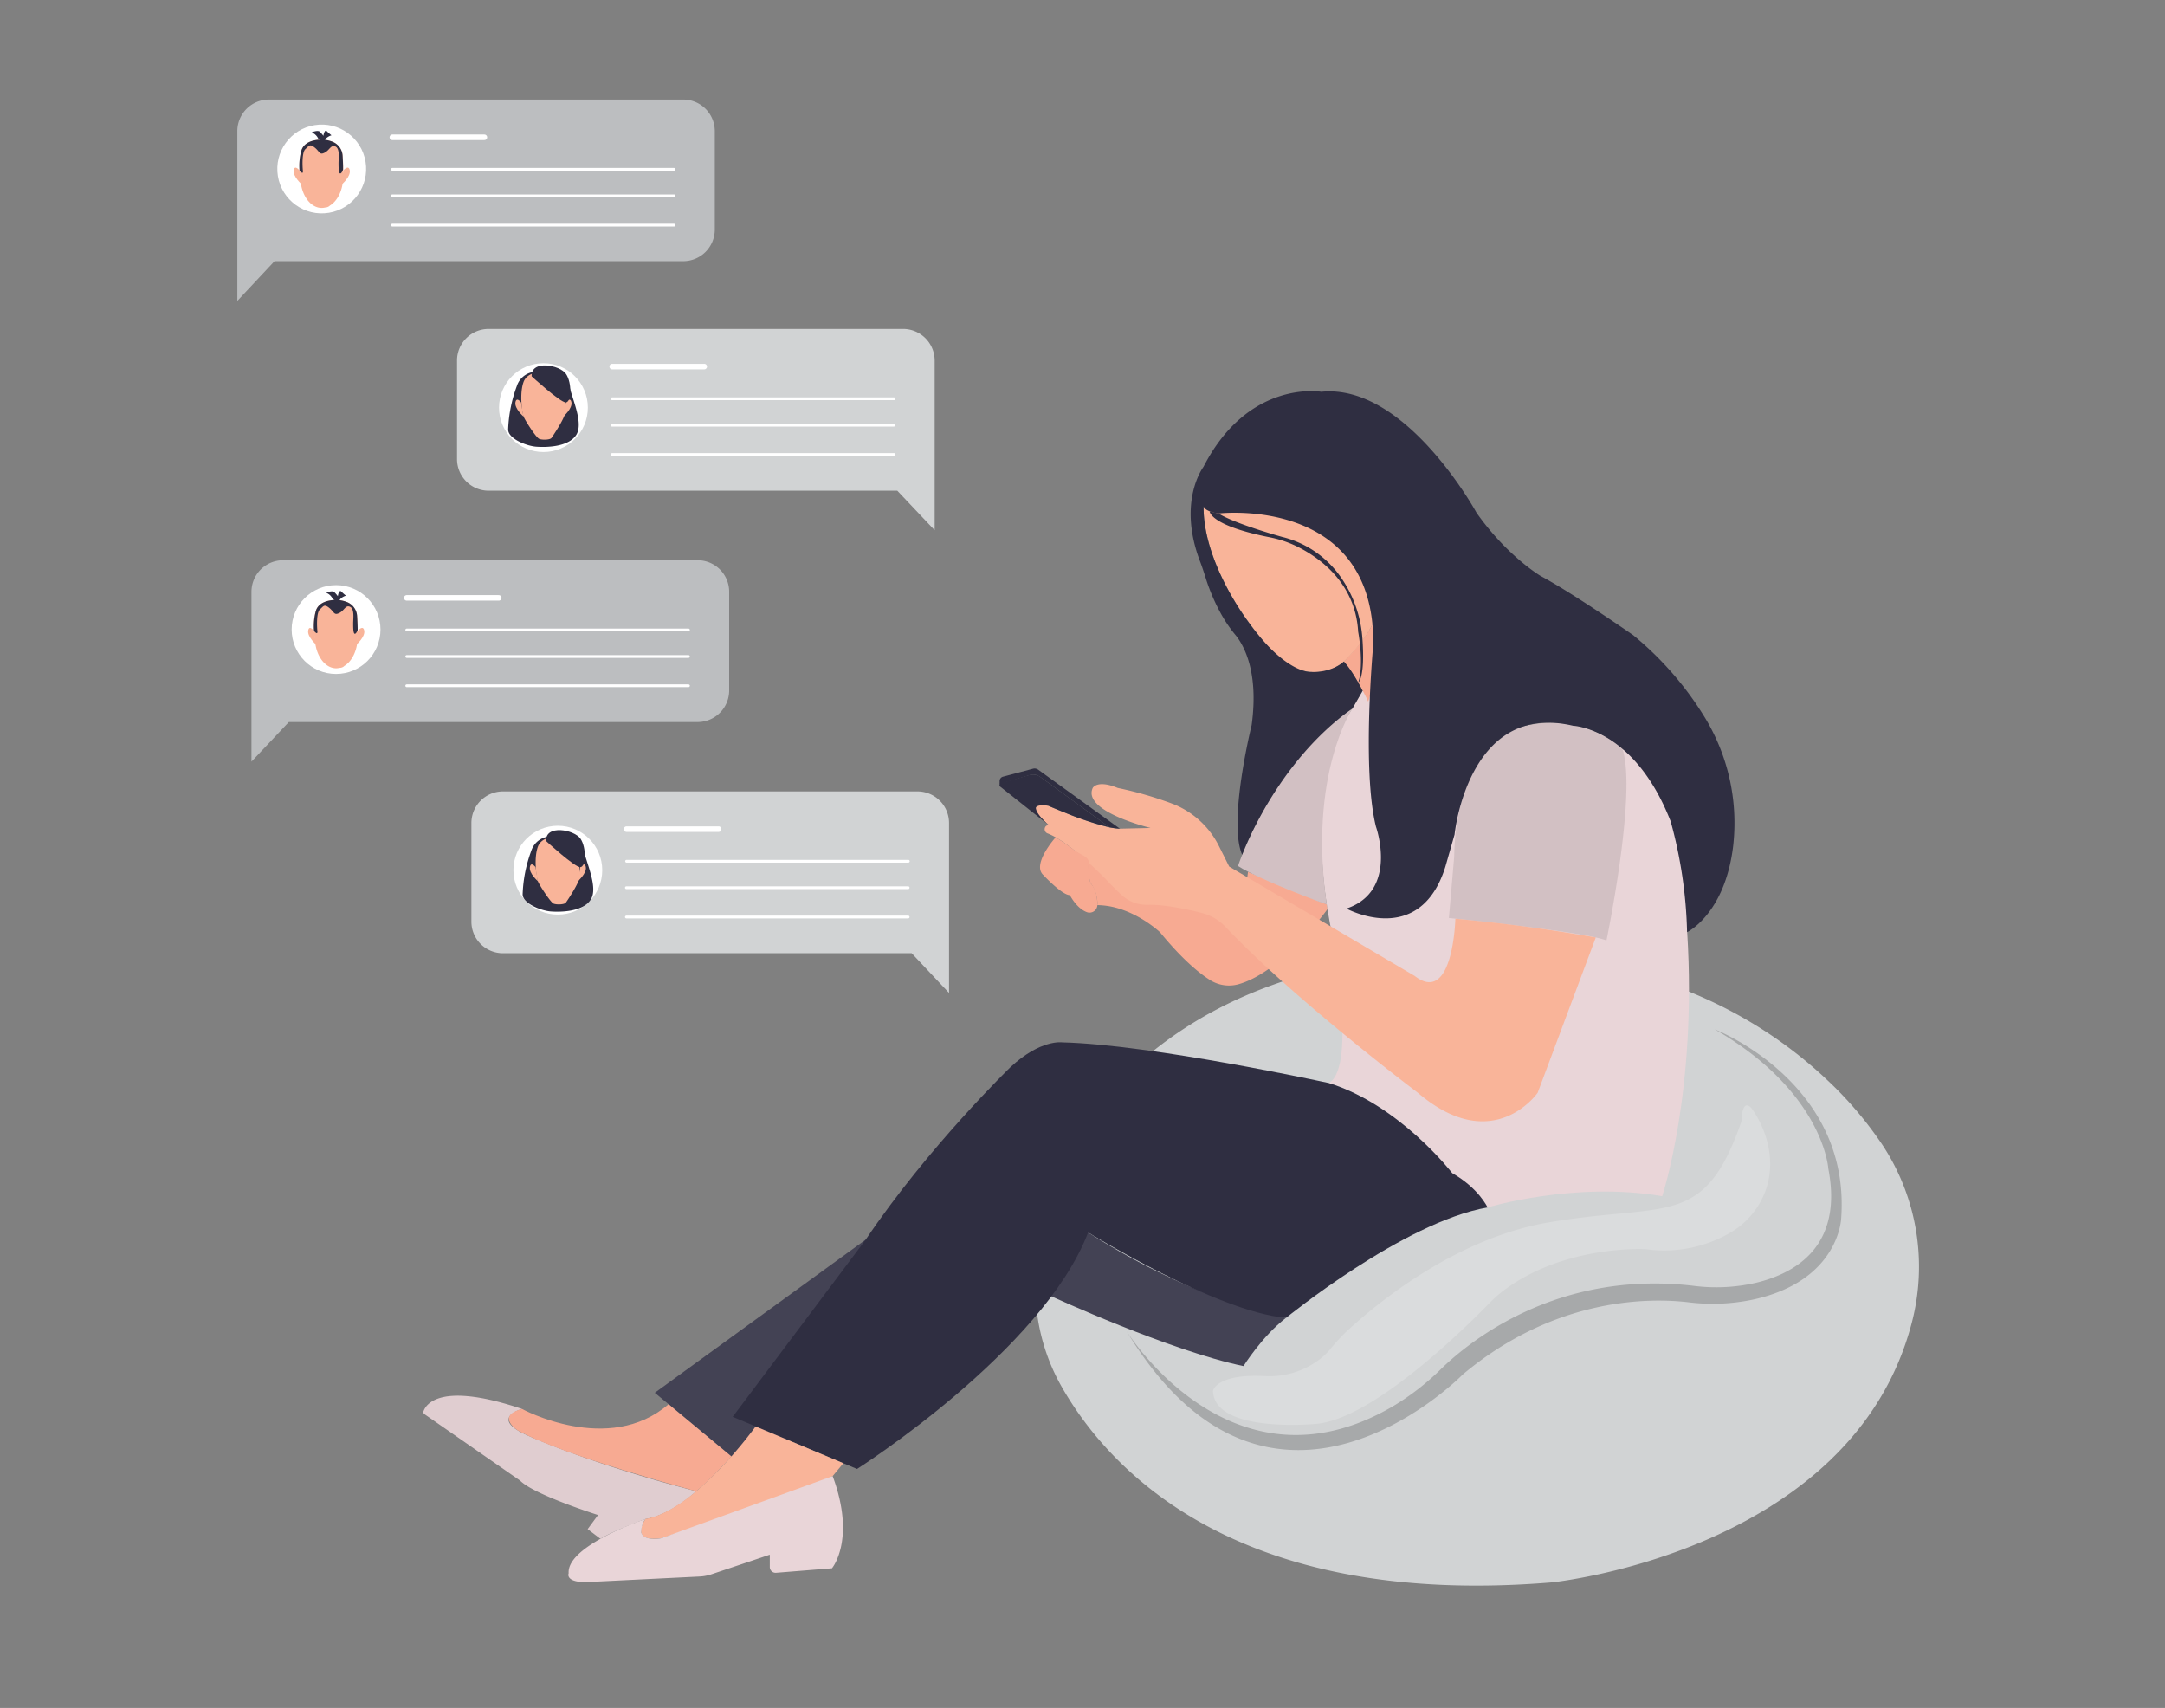 <svg id="b6d4fe21-9714-4363-bba0-e3d965f0ff65" data-name="Layer 1" xmlns="http://www.w3.org/2000/svg" width="865.76" height="682.89" viewBox="0 0 865.76 682.89"><rect x="0" y="0" width="865.76" height="682.89" fill="#808080" stroke="none"/><path d="M438.85,361.66a14,14,0,0,0-2.74-8.61s-1.64-4.95-.75-8.12L498,356.77l1.07-8.15,31.51,13,.29,1.85s-17.71,24.85-35.41,30A14.16,14.16,0,0,1,484,391.92c-4.3-2.69-11.07-8.15-20.15-19.21,0,0-11.43-10.8-25.14-10.8" fill="#f7aa92"/><path d="M414.67,504.82a80.17,80.17,0,0,0,9.83,49.56c19,33.36,69.92,88.72,196,78.31,0,0,119.85-12.06,143.93-103.54a88.47,88.47,0,0,0-11.6-71.28,150.09,150.09,0,0,0-22.43-26.31c-27.08-25.5-61.67-41.5-98.48-46.79-52-7.48-138.77-7.76-193.09,57.38C438.85,442.15,419.21,467.83,414.67,504.82Z" fill="#d1d3d4"/><path d="M540.83,283.27s-20.14,26.78-9,85.92c0,0,11.57,57-.43,63.86,0,0,24,5.57,49.29,36,0,0,11.78,7.93,14.14,13.72,0,0,34.71-10.5,69.86-4.5,0,0,14-42,10-105.56,0,0,1.9-54-25.9-73.31,0,0-13.54-14.29-39.75-8.89l-55.34-10.89-8.79-3.43Z" fill="#e9d5d8"/><path d="M450.4,532.05s41.79,68.05,106.48,30.31a101,101,0,0,0,19.38-15c11.51-11.2,46.64-39.67,101-33.25a70.77,70.77,0,0,0,25-1.23c15.91-3.83,34.83-14.78,28.87-45.59,0,0-1.84-30.61-45.42-55.72,0,0,54.42,21,50.57,75.43,0,0-.64,25-35.09,32.58a78.68,78.68,0,0,1-26.11,1.1c-14.74-1.73-52.88-2.36-90.14,28.89C584.92,549.62,508.26,628.05,450.4,532.05Z" opacity="0.2"/><path d="M547.11,280.48a87.37,87.37,0,0,0-9.71-16s8.08-8,11.44-14.88C548.84,249.63,551.1,270.7,547.11,280.48Z" fill="#f7aa92"/><path d="M579.4,367.05s55.29,5.57,63,9c0,0,12.32-59,6.38-76.65A43.52,43.52,0,0,0,609,290.51s-26.63,6.26-27.49,52.11Z" fill="#e9d5d8"/><path d="M579.4,367.05s55.29,5.57,63,9c0,0,12.32-59,6.38-76.65A43.52,43.52,0,0,0,609,290.51s-26.63,6.26-27.49,52.11Z" opacity="0.1"/><path d="M491.54,346.48l74.15,43.71c15.42,12,16.3-22.87,16.3-22.87,10.54,1,21.5,2.21,32.81,3.81,8,1.12,15.8,2.37,23.34,3.7L614.9,436.91s-17.78,25.72-47.93,0c0,0-49-36.87-76.91-66.33a19.86,19.86,0,0,0-9.62-5.59c-5.8-1.47-14.71-3.36-21.45-3.22a14.62,14.62,0,0,1-10.19-3.68c-1.54-1.4-3.43-3.23-5.69-5.61,0,0-14.63-15.54-24.17-19.25a1.78,1.78,0,0,1-.81-2.78,1.59,1.59,0,0,1,1.27-.54s-11.57-9.72-.14-7.72c0,0,20.85,9.15,28.57,9.15l12.28-.29s-27.42-6.57-23.14-16c0,0,1.72-3.43,10,0a148.19,148.19,0,0,1,22.12,6.41,34.75,34.75,0,0,1,18.38,16.88Z" fill="#f9b499"/><path d="M422.14,334.79s-9.74,10.83-4.88,15.12c0,0,7.43,8,10.57,8,0,0,2.77,5.48,7,6.87a3.14,3.14,0,0,0,4-3.12c-.07-2.41-.22-5.74-2.54-8.36a1.43,1.43,0,0,1-.29-.56,27.54,27.54,0,0,1-.66-7.81c.35-2.28-3.55-3.32-5.73-5A69.21,69.21,0,0,0,422.14,334.79Z" fill="#f7aa92"/><path d="M495.07,346.26s14.32-43.15,45.76-63c0,0-17.77,26.43-10.28,78.39C530.55,361.66,503.87,351.91,495.07,346.26Z" fill="#e9d5d8"/><path d="M495.07,346.26s14.32-43.15,45.76-63c0,0-17.77,26.43-10.28,78.39C530.55,361.66,503.87,351.91,495.07,346.26Z" opacity="0.1"/><path d="M696.4,448.34s0-9.29,3.86-5.43c0,0,10.74,13.43,6.71,30.08a32.23,32.23,0,0,1-15.76,20.28,52.52,52.52,0,0,1-33,6.21s-33.06-2-57.7,17.11a49.87,49.87,0,0,0-5.11,4.64c-9,9.21-46.63,46.59-69.5,48.11,0,0-40.41,3.85-40.84-13.29,0,0,1.38-6.85,20.67-5.85a33.15,33.15,0,0,0,22.45-7.07,24.7,24.7,0,0,0,3.63-3.52,74,74,0,0,1,6.73-7.32c11.86-11,43.37-37.14,80.67-43.52C666.83,480.62,681.4,491.48,696.4,448.34Z" fill="#fff" opacity="0.2"/><path d="M261.85,556.87l33.9,28.18,124.68-66.76s47.49,21.82,76.83,27.91c0,0,7.42-11.94,17-19.29,0,0-34.18-5.57-79.16-34.14l-89,2.94Z" fill="#2f2e41"/><path d="M261.85,556.87l33.9,28.18,124.68-66.76s47.49,21.82,76.83,27.91c0,0,7.42-11.94,17-19.29,0,0-34.18-5.57-79.16-34.14l-89,2.94Z" fill="#fff" opacity="0.1"/><path d="M208.76,563.34s-13.2,3.58,1.69,10.36c0,0,23.93,11.14,67.95,22.54,0,0-9.95,9.48-20.29,11.1,0,0-12.81,4.69-18,7.92L235,611.4l4.15-5.65S213.47,597.64,208,592L169.7,565.4a1,1,0,0,1-.36-1.07C170.26,561.59,175.85,552.26,208.76,563.34Z" fill="#e9d5d8"/><path d="M208.76,563.34s-13.2,3.58,1.69,10.36c0,0,23.93,11.14,67.95,22.54,0,0-9.95,9.48-20.29,11.1,0,0-12.81,4.69-18,7.92L235,611.4l4.15-5.65S213.47,597.64,208,592L169.7,565.4a1,1,0,0,1-.36-1.07C170.26,561.59,175.85,552.26,208.76,563.34Z" opacity="0.04"/><path d="M208.76,563.34s34.63,18.84,58.59-1.89l25.12,20.88s-8,9.07-14.07,13.91c0,0-53.18-14.16-71.31-24.29C207.09,572,198,566.16,208.76,563.34Z" fill="#f7aa92"/><path d="M419.4,329.91,400,314.54a.84.84,0,0,1,.29-1.46l11.42-3.23a5,5,0,0,1,4.27.76l27.75,20.21a121.91,121.91,0,0,1-18.11-6s-5.34-2.13-6.39-2.65c0,0-4.46-.68-5,.71C414.28,322.9,413.58,324.8,419.4,329.91Z" fill="#2f2e41"/><path d="M447.83,331.34l-32.68-23.61a2.43,2.43,0,0,0-2.06-.38l-12,3.19a1.81,1.81,0,0,0-1.35,1.81l0,1.18,12.67-3.82s1.51-.57,4.08,1.29l27.21,19.82c.69.13,1.42.25,2.2.35S447.24,331.3,447.83,331.34Z" fill="#2f2e41"/><path d="M273.2,39.8H107.55A12.63,12.63,0,0,0,94.91,52.43h0v67.88l14.87-15.89H273.2a12.64,12.64,0,0,0,12.64-12.64h0V52.43A12.63,12.63,0,0,0,273.2,39.8Z" fill="#bcbec0"/><circle cx="128.66" cy="67.56" r="17.76" transform="translate(-9.19 21.56) rotate(-9.25)" fill="#fff"/><line x1="156.9" y1="54.89" x2="193.7" y2="54.89" fill="none" stroke="#fff" stroke-linecap="round" stroke-linejoin="round" stroke-width="2.22"/><line x1="156.9" y1="67.7" x2="269.56" y2="67.7" fill="none" stroke="#fff" stroke-linecap="round" stroke-linejoin="round" stroke-width="1.11"/><line x1="156.9" y1="78.3" x2="269.56" y2="78.3" fill="none" stroke="#fff" stroke-linecap="round" stroke-linejoin="round" stroke-width="1.11"/><line x1="156.9" y1="90.02" x2="269.56" y2="90.02" fill="none" stroke="#fff" stroke-linecap="round" stroke-linejoin="round" stroke-width="1.11"/><path d="M361.12,131.52H195.38a12.63,12.63,0,0,0-12.62,12.63h0v39.41a12.64,12.64,0,0,0,12.62,12.64H358.82L373.76,212v-67.9A12.64,12.64,0,0,0,361.12,131.52Z" fill="#d1d3d4"/><path d="M281.62,147.68h-36.8a1.11,1.11,0,1,1,0-2.22h36.8a1.11,1.11,0,1,1,0,2.22Z" fill="#fff"/><path d="M357.48,160H244.82a.56.56,0,0,1-.56-.56.55.55,0,0,1,.56-.55H357.48a.54.54,0,0,1,.55.55A.55.55,0,0,1,357.48,160Z" fill="#fff"/><path d="M357.48,170.56H244.82a.56.56,0,1,1,0-1.11H357.48a.56.56,0,0,1,0,1.11Z" fill="#fff"/><path d="M357.48,182.27H244.82a.55.55,0,0,1-.56-.55.56.56,0,0,1,.56-.56H357.48a.55.55,0,0,1,.55.56A.54.54,0,0,1,357.48,182.27Z" fill="#fff"/><circle cx="217.32" cy="162.98" r="17.76" fill="#fff"/><path d="M279,224H113.3a12.63,12.63,0,0,0-12.74,12.53v68l14.94-15.83H279A12.64,12.64,0,0,0,291.59,276h0V236.61A12.61,12.61,0,0,0,279,224Z" fill="#bcbec0"/><circle cx="134.39" cy="251.71" r="17.76" fill="#fff"/><line x1="162.65" y1="239.05" x2="199.45" y2="239.05" fill="none" stroke="#fff" stroke-linecap="round" stroke-linejoin="round" stroke-width="2.22"/><line x1="162.65" y1="251.88" x2="275.31" y2="251.88" fill="none" stroke="#fff" stroke-linecap="round" stroke-linejoin="round" stroke-width="1.11"/><line x1="162.65" y1="262.49" x2="275.31" y2="262.49" fill="none" stroke="#fff" stroke-linecap="round" stroke-linejoin="round" stroke-width="1.11"/><line x1="162.65" y1="274.19" x2="275.31" y2="274.19" fill="none" stroke="#fff" stroke-linecap="round" stroke-linejoin="round" stroke-width="1.11"/><path d="M366.87,316.43H201.13a12.63,12.63,0,0,0-12.62,12.65h0v39.41a12.62,12.62,0,0,0,12.6,12.64H364.57L379.51,397V329.08a12.63,12.63,0,0,0-12.62-12.65Z" fill="#d1d3d4"/><path d="M287.37,332.63h-36.8a1.11,1.11,0,1,1,0-2.22h36.8a1.11,1.11,0,1,1,0,2.22Z" fill="#fff"/><path d="M363.23,344.91H250.57a.56.56,0,0,1-.56-.56.55.55,0,0,1,.56-.55H363.23a.54.54,0,0,1,.55.55A.55.55,0,0,1,363.23,344.91Z" fill="#fff"/><path d="M363.23,355.49H250.57a.56.56,0,1,1,0-1.11H363.23a.56.56,0,0,1,0,1.11Z" fill="#fff"/><path d="M363.23,367.21H250.57a.56.56,0,1,1,0-1.11H363.23a.56.56,0,0,1,0,1.11Z" fill="#fff"/><circle cx="223.07" cy="347.93" r="17.76" fill="#fff"/><path d="M220.84,334.44a8.28,8.28,0,0,0-8.39,5.75A55.09,55.09,0,0,0,209,357.54c0,3.68,7.27,6.58,11.25,6.89s12.92.15,16-4.75-1.91-14.83-3.15-21S225.12,334.14,220.84,334.44Z" fill="#2f2e41"/><path d="M232,346.72s1.87-2.49,2.27,0-3.17,5.58-3.17,5.58Z" fill="#f9b499"/><path d="M214.17,346.72s-1.87-2.49-2.28,0,3.18,5.58,3.18,5.58Z" fill="#f9b499"/><path d="M223.73,334.46s-7-.55-8.66,4.15-.54,12.25,0,13.69,5.05,8.48,6.31,9,4.32.36,4.87-.36,5-7.4,5.4-9.75a84.81,84.81,0,0,0-.19-10.33,6.41,6.41,0,0,0-4-5.59A12.22,12.22,0,0,0,223.73,334.46Z" fill="#f9b499"/><path d="M218.38,336.28s11.37,10.44,13.65,10.44,2.57-7.69.12-11.36S218,329.55,218.38,336.28Z" fill="#2f2e41"/><path d="M215.06,148.63a8.27,8.27,0,0,0-8.39,5.75,55.38,55.38,0,0,0-3.47,17.35c0,3.68,7.28,6.58,11.25,6.88s12.92.16,16-4.74-1.92-14.83-3.15-21S219.33,148.33,215.06,148.63Z" fill="#2f2e41"/><path d="M226.24,160.9s1.87-2.48,2.28,0-3.18,5.59-3.18,5.59Z" fill="#f9b499"/><path d="M208.38,160.9s-1.86-2.48-2.27,0,3.18,5.59,3.18,5.59Z" fill="#f9b499"/><path d="M218,148.65s-7-.55-8.66,4.15-.54,12.25,0,13.69,5,8.48,6.31,9,4.32.36,4.86-.36,5-7.4,5.41-9.75a82.85,82.85,0,0,0-.2-10.33,6.41,6.41,0,0,0-4-5.59A11.61,11.61,0,0,0,218,148.65Z" fill="#f9b499"/><path d="M212.6,150.47S224,160.9,226.24,160.9s2.58-7.68.13-11.35S212.24,143.74,212.6,150.47Z" fill="#2f2e41"/><path d="M293,566.48l49.72,20.86s74.25-47.15,92.41-94.57c0,0,51.46,31.8,79.16,34.14,0,0,47-38.33,80.57-44.14,0,0-3.57-7.72-14.14-13.72,0,0-20.86-27.14-49.29-36,0,0-70.71-15.43-106.71-16.28,0,0-8.58-1.29-20.58,9.85,0,0-32.85,31.76-58,69.09Z" fill="#2f2e41"/><path d="M302.17,570.34s-24.06,33.57-44.06,37c0,0-6.85,9.43,6.29,7.71,0,0,50-16,68.57-24.86l4.27-5.14Z" fill="#f9b499"/><path d="M307.83,621.62v4.92a2.32,2.32,0,0,0,2.5,2.31l22.36-1.8s9.71-11.43.28-36.86L264.4,615.05s-7,1.36-8-2.39c0,0,0-3.32,1.71-5.32,0,0-31.57,10.57-30.71,21.71,0,0-2.14,4.72,11.86,3.29l40.53-2a17.29,17.29,0,0,0,4.67-.88Z" fill="#e9d5d8"/><path d="M550.23,246.17c-2.88,9.17-12.83,18.34-12.83,18.34a17,17,0,0,1-11.73,4.22,22.13,22.13,0,0,1-16.1-7.41c-30.4-33.44-28.24-58.9-28.24-58.9S550.49,194.82,550.23,246.17Z" fill="#f9b499"/><path d="M487.36,205.3s62.09-7.33,61.82,52.14c0,0-4.71,50,1.05,73.09,0,0,9.17,25.68-11.79,32.75,0,0,29.35,16,39.56-16.77l3.67-12.83s5.24-53.45,47.42-43.49c0,0,24.37.78,39,38.25a181.28,181.28,0,0,1,6.55,44.27s15.09-7.11,18.42-34.34a81.11,81.11,0,0,0-11.89-52.43,130.65,130.65,0,0,0-28.1-32s-24-16.72-36.85-23.57c0,0-13.35-7.79-25.75-25.32,0,0-28.25-51.83-62.11-48.4,0,0-29.06-5.14-47.1,30,0,0-10.53,13.69-1.41,37.71.84,2.22,1.6,4.48,2.3,6.75A77.89,77.89,0,0,0,488,244.92a55.5,55.5,0,0,0,6.07,9c3,3.65,9.44,14.21,6.45,36,0,0-9.57,38.56-3.79,51.85,0,0,13.47-36.86,44.08-58.49l4.07-7.08s-3.87-7.93-7.5-11.68c0,0-4.53,4.52-13.3,4.14,0,0-10.13.72-25.08-20.3,0,0-17.94-23.52-17.69-45.93C481.33,202.42,481.45,204.48,487.36,205.3Z" fill="#2f2e41"/><path d="M483.74,204.44s-.15,5.63,24.21,10.43A44.23,44.23,0,0,1,519.67,219c9.05,4.7,22.36,14.77,23.45,33.62,0,0,2.49,13,0,20.36,0,0,2.83-1.7,1.71-17.41A48.79,48.79,0,0,0,537,232a40.19,40.19,0,0,0-24.31-17.33s-18.81-5.21-25.33-9.32C487.36,205.3,485.75,205,483.74,204.44Z" fill="#2f2e41"/><path d="M143.07,252.19s2.17-2.52,2.59,0-3.19,5.59-3.19,5.59Z" fill="#f9b499"/><path d="M125.62,252.27s-2-2.6-2.38-.12,3.17,5.59,3.17,5.59Z" fill="#f9b499"/><path d="M143.05,254.6c0-2.75,0-5.51-.25-8.26a6.41,6.41,0,0,0-4-5.59,12.16,12.16,0,0,0-3.77-.85s-7-.55-8.66,4.15c-1.21,3.52-.9,8.63-.45,11.58.33,6.47,4,11.58,8.53,11.58a6.09,6.09,0,0,0,1.35-.17,2.88,2.88,0,0,0,1.75-.62l.07-.11c2.66-1.55,4.66-5,5.23-9.18a3.35,3.35,0,0,0,.11-.46l0-1.13c0-.28,0-.56,0-.84C143.06,254.66,143.05,254.63,143.05,254.6Z" fill="#f9b499"/><path d="M142.8,246.33a6.39,6.39,0,0,0-4-5.59,11.86,11.86,0,0,0-3.77-.84s-7-.55-8.66,4.15a22.83,22.83,0,0,0-.79,8.22c.36.43,1.5,1.68,1.35.1-.21-1.87-.42-7.46,1-8.71s1.66-2.27,3.72-.62,1.87,3.11,4,2.07,2.48-3.32,4.33-2.49,1.25,4.78,1.25,6.63,0,5.39,1.25,3.73a5.22,5.22,0,0,0,.55-1.11C143,250,142.89,247.91,142.8,246.33Z" fill="#2f2e41"/><path d="M133.09,239.55a5,5,0,0,0-1.62-2l-1-.6s2.42-1,3.22-.21a15.43,15.43,0,0,1,1.41,1.62s.41-2.83,1.42-1.82a17.32,17.32,0,0,0,1.82,1.61s-2.83.82-2.83,2.84" fill="#2f2e41"/><path d="M137.28,68.14s2.17-2.52,2.59,0-3.19,5.59-3.19,5.59Z" fill="#f9b499"/><path d="M119.83,68.22s-2-2.6-2.38-.12,3.18,5.59,3.18,5.59Z" fill="#f9b499"/><path d="M137.26,70.55c.05-2.76,0-5.52-.25-8.26a6.41,6.41,0,0,0-4-5.59,11.89,11.89,0,0,0-3.77-.86s-7-.54-8.65,4.16c-1.22,3.51-.91,8.62-.46,11.58.33,6.47,4,11.57,8.53,11.57a6.09,6.09,0,0,0,1.35-.17,2.88,2.88,0,0,0,1.75-.62l.07-.1c2.66-1.56,4.67-5,5.23-9.19a3.24,3.24,0,0,0,.11-.45l0-1.14c0-.28,0-.55,0-.84C137.27,70.61,137.26,70.58,137.26,70.55Z" fill="#f9b499"/><path d="M137,62.27a6.41,6.41,0,0,0-4-5.59,12.14,12.14,0,0,0-3.77-.84s-7-.54-8.65,4.16a22.59,22.59,0,0,0-.8,8.22c.36.42,1.5,1.67,1.35.09-.21-1.87-.42-7.45,1-8.7s1.66-2.28,3.72-.62,1.87,3.1,3.95,2.06,2.48-3.31,4.33-2.48,1.25,4.77,1.25,6.62,0,5.39,1.25,3.74a5.07,5.07,0,0,0,.55-1.12C137.21,65.92,137.1,63.85,137,62.27Z" fill="#2f2e41"/><path d="M127.3,55.49a5,5,0,0,0-1.61-2l-1-.61s2.42-1,3.22-.21a15.54,15.54,0,0,1,1.41,1.63s.41-2.83,1.42-1.82a19.94,19.94,0,0,0,1.82,1.61s-2.83.81-2.83,2.83" fill="#2f2e41"/></svg>